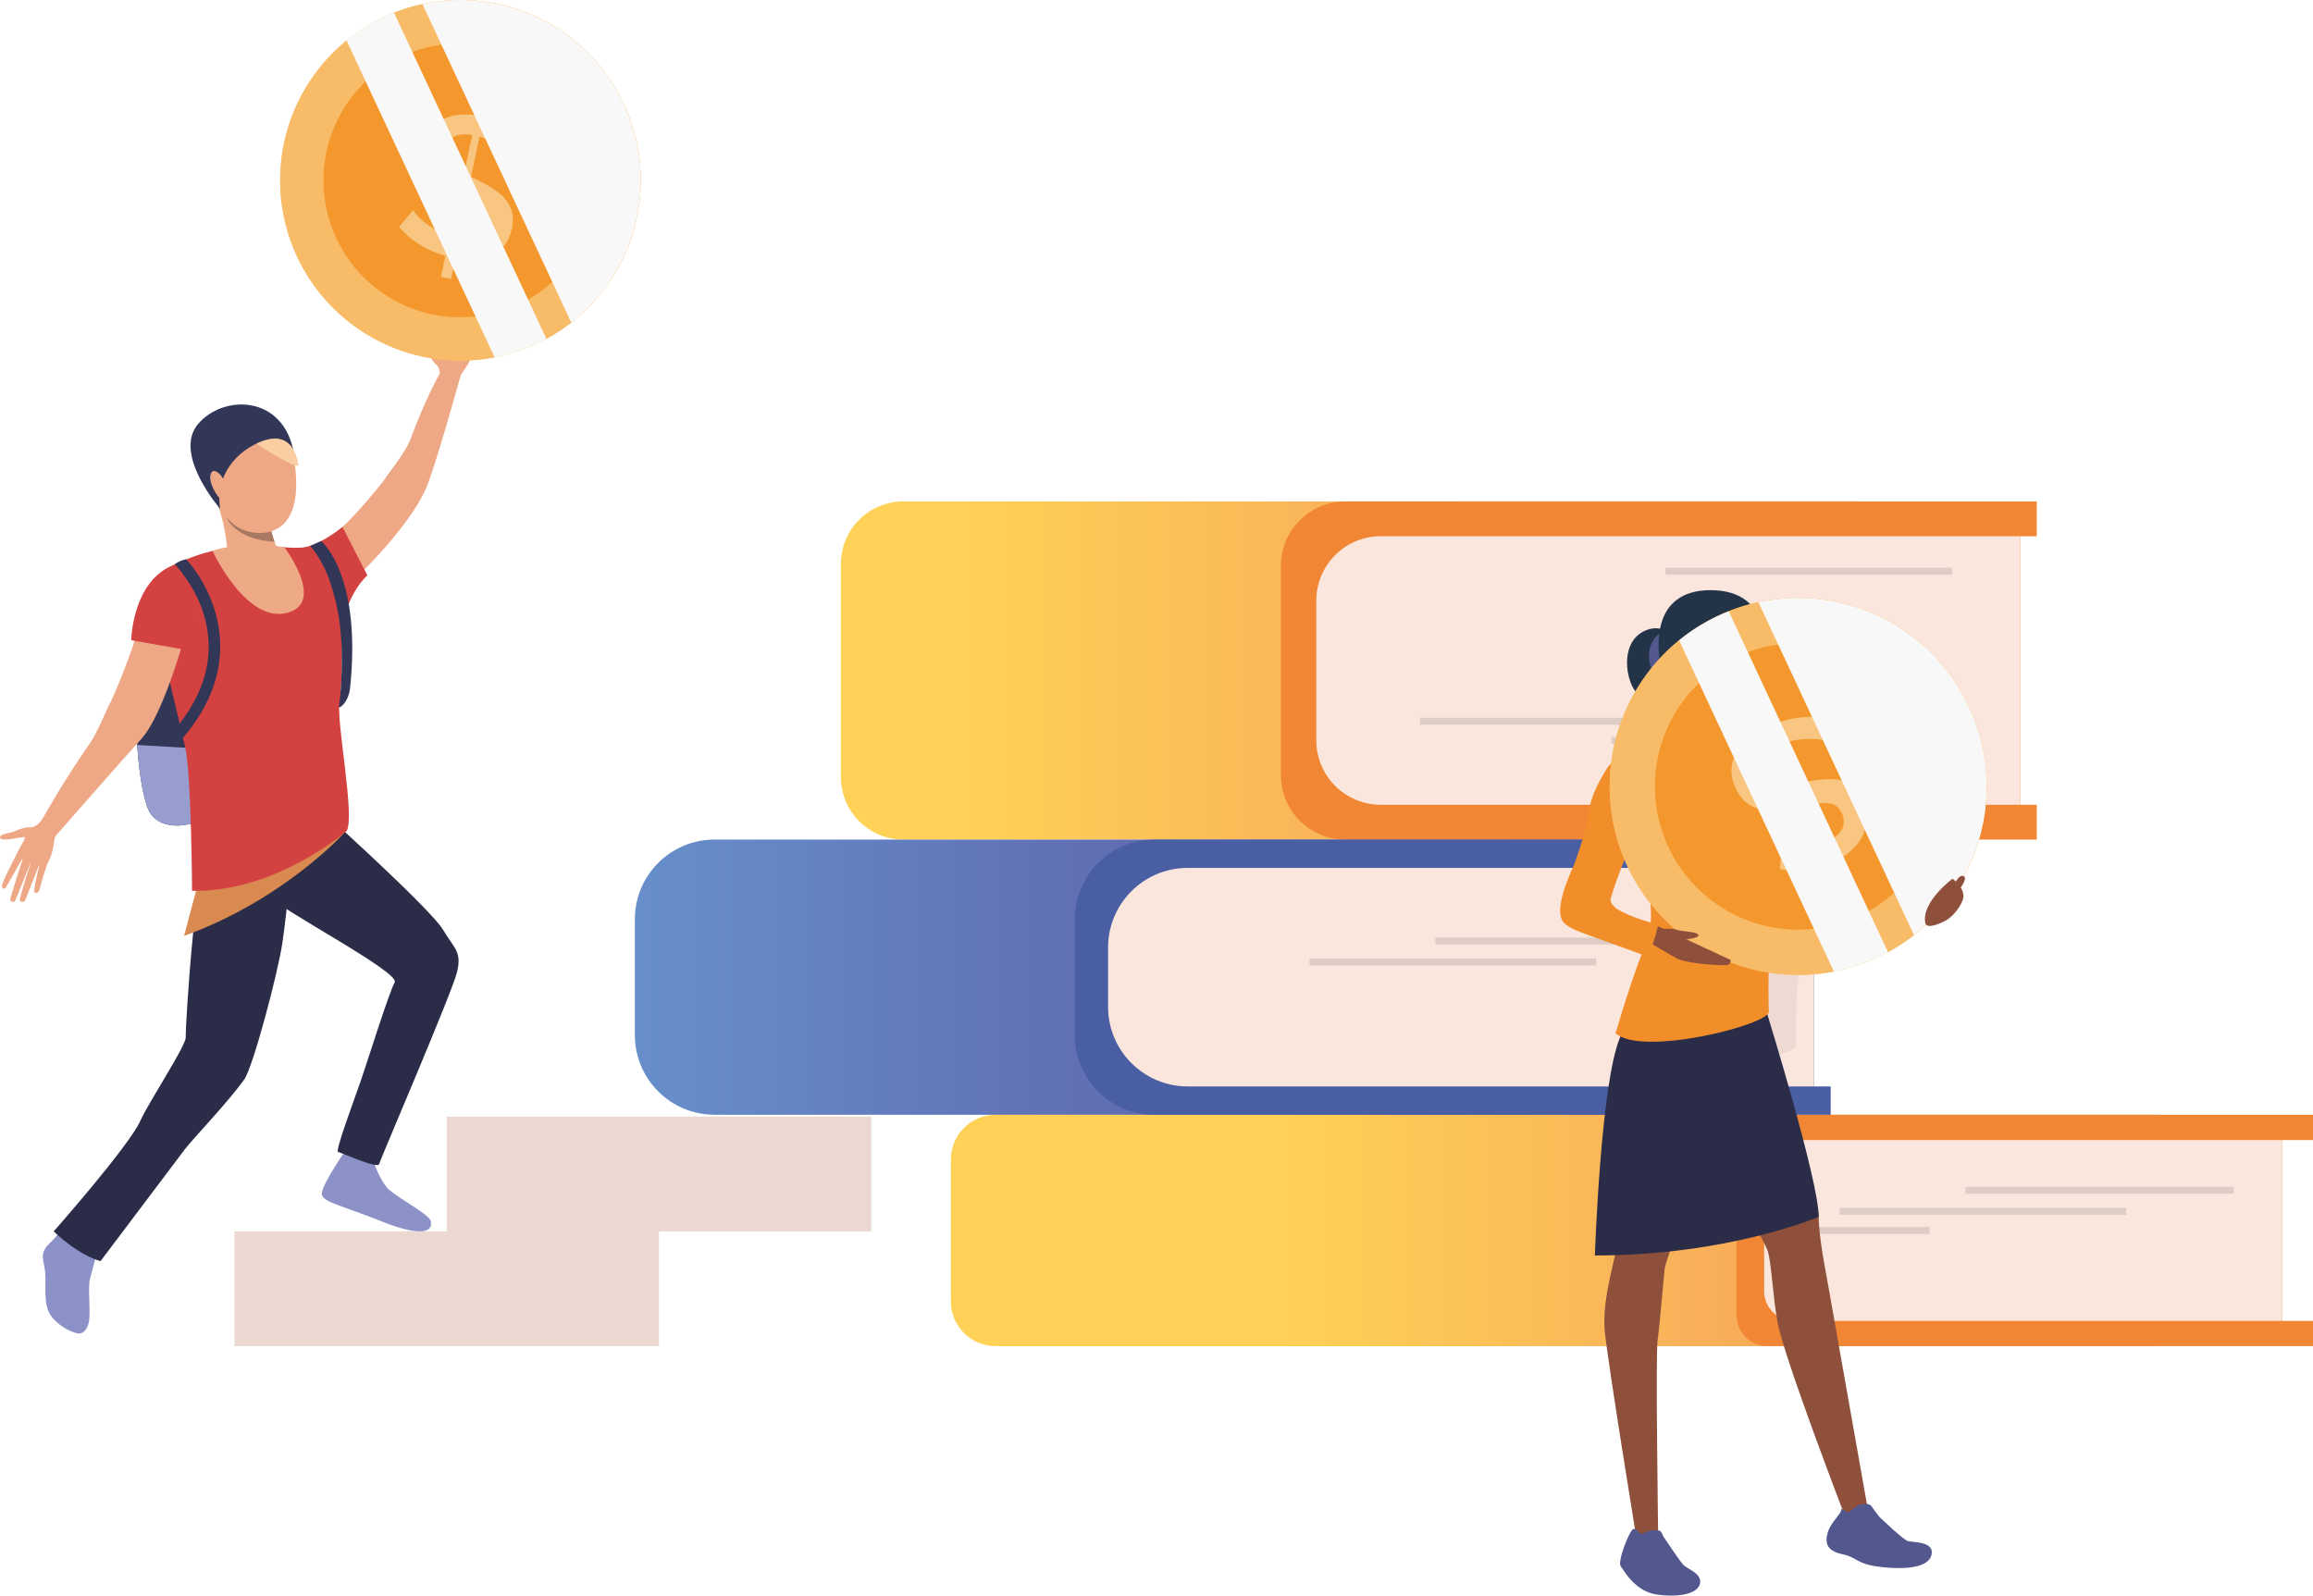 <?xml version="1.0" encoding="utf-8"?>
<!-- Generator: Adobe Illustrator 16.0.0, SVG Export Plug-In . SVG Version: 6.00 Build 0)  -->
<!DOCTYPE svg PUBLIC "-//W3C//DTD SVG 1.1//EN" "http://www.w3.org/Graphics/SVG/1.1/DTD/svg11.dtd">
<svg version="1.1" id="Layer_1" xmlns="http://www.w3.org/2000/svg" xmlns:xlink="http://www.w3.org/1999/xlink" x="0px" y="0px"
	 width="289.93px" height="200px" viewBox="0 0 289.93 200" enable-background="new 0 0 289.93 200" xml:space="preserve">
<g>
	<linearGradient id="SVGID_1_" gradientUnits="userSpaceOnUse" x1="203.641" y1="84.043" x2="119.357" y2="84.043">
		<stop  offset="0" style="stop-color:#F59D5A"/>
		<stop  offset="1" style="stop-color:#FFD257"/>
	</linearGradient>
	<path fill="url(#SVGID_1_)" d="M232.825,105.235H113.227c-4.317,0-7.817-3.5-7.817-7.816V70.667c0-4.316,3.5-7.816,7.817-7.816
		h119.598V105.235z"/>
	<linearGradient id="SVGID_2_" gradientUnits="userSpaceOnUse" x1="243.234" y1="154.234" x2="159.767" y2="154.234">
		<stop  offset="0" style="stop-color:#F59D5A"/>
		<stop  offset="1" style="stop-color:#FFD257"/>
	</linearGradient>
	<path fill="url(#SVGID_2_)" d="M270.555,168.738H124.804c-3.103,0-5.616-2.516-5.616-5.619v-17.771
		c0-3.104,2.514-5.619,5.616-5.619h145.751V168.738z"/>
	<path fill="#F18634" d="M286.083,142.901v22.665h3.848v3.169h-68.384c-2.139,0-3.88-1.736-3.88-3.881v-21.241
		c0-2.145,1.741-3.882,3.88-3.882h68.384v3.17H286.083z"/>
	<path fill="#FBE6DE" d="M286.081,165.566h-61.218c-2.061,0-3.73-1.671-3.73-3.73v-15.204c0-2.06,1.67-3.73,3.73-3.73h61.218
		V165.566z"/>
	<path fill="#F18634" d="M253.219,67.214v33.661h2.083v4.362h-86.661c-4.462,0-8.079-3.616-8.079-8.078V70.931
		c0-4.461,3.617-8.079,8.079-8.079h86.661v4.362H253.219z"/>
	<path fill="#FBE6DE" d="M253.217,100.873h-80.142c-4.462,0-8.079-3.618-8.079-8.08V75.292c0-4.462,3.617-8.079,8.079-8.079h80.142
		V100.873z"/>
	<linearGradient id="SVGID_3_" gradientUnits="userSpaceOnUse" x1="58.015" y1="122.483" x2="217.215" y2="122.483">
		<stop  offset="0" style="stop-color:#699BD3"/>
		<stop  offset="1" style="stop-color:#584294"/>
	</linearGradient>
	<path fill="url(#SVGID_3_)" d="M206.995,139.729H89.566c-5.516,0-9.986-4.47-9.986-9.985v-14.52c0-5.515,4.471-9.987,9.986-9.987
		h117.428V139.729z"/>
	<path fill="#4A5EA3" d="M227.388,108.789v27.394h2.083v3.549h-84.752c-5.516,0-9.986-4.472-9.986-9.985v-14.521
		c0-5.515,4.471-9.987,9.986-9.987h84.752v3.552H227.388z"/>
	<path fill="#FBE6DE" d="M227.386,136.179h-78.504c-5.516,0-9.988-4.47-9.988-9.985v-7.42c0-5.516,4.472-9.987,9.988-9.987h78.504
		V136.179z"/>
	<g>
		<rect x="55.998" y="139.962" fill="#EBD8D1" width="53.214" height="14.389"/>
		<rect x="29.39" y="154.346" fill="#EBD8D1" width="53.214" height="14.392"/>
	</g>
	<rect x="179.912" y="117.522" fill="#DECCC6" width="33.627" height="0.865"/>
	<rect x="164.148" y="120.155" fill="#DECCC6" width="35.908" height="0.864"/>
	<rect x="246.371" y="148.764" fill="#DECCC6" width="33.627" height="0.865"/>
	<rect x="230.606" y="151.397" fill="#DECCC6" width="35.908" height="0.867"/>
	<rect x="227.014" y="153.799" fill="#DECCC6" width="14.855" height="0.867"/>
	<rect x="177.995" y="89.974" fill="#DECCC6" width="35.909" height="0.866"/>
	<rect x="208.775" y="71.159" fill="#DECCC6" width="35.907" height="0.866"/>
	<rect x="202.004" y="92.377" fill="#DECCC6" width="14.855" height="0.867"/>
	<g>
		<path fill="#EEDAD3" d="M220.947,107.674c0,0,1.776,0.838,2.393,0.961c0.617,0.124,3.011,3.231,3.43,4.367
			c0.42,1.135,0,2.838-0.862,4.836c-0.864,1.998-0.051,2.664-0.444,4.662c-0.396,1.998-0.395,7.447-0.321,8.557
			c0.074,1.11-10.822,3.884-13.116,1.861c0,0,1.53-5.352,2.78-8.063c0.242-0.521,0.369-2.847,0.098-3.538s-3.331-5.848-3.331-5.848
			s-0.632-5.145,0.702-6.182c1.159-0.899,4.728-1.307,5.295-1.504C218.136,107.587,219.788,107.5,220.947,107.674z"/>
	</g>
	<g>
		<g>
			<path fill="#233348" d="M210.417,80.846c0,0-1.425-3.116-4.305-1.75c-2.879,1.365-2.403,5.5-1.335,7.246
				c1.067,1.746,4.89,4.328,3.647,7.475c-1.243,3.146-2.816,5.58-2.816,5.58s7.716-0.35,8.576-4.449
				C215.045,90.848,210.417,80.846,210.417,80.846z"/>
		</g>
		<path fill="#F18E2A" d="M225.819,117.804c-0.235-1.145-0.417-1.105-0.546-2.756c-0.13-1.65-0.295-9.537-0.332-10.51
			c-0.039-0.97-0.226-5.541-1.272-7.45c-1.069-1.954-4.538-3.133-4.538-3.133s1.794,9.574,1.773,11.562
			c-0.006,0.598,0.186,1.688,0.462,2.941c0.003,0.009,0.005,0.019,0.006,0.029c0.059,0.275,0.061,0.513,0.034,0.726
			c-0.088,0.717-0.495,1.195-0.245,2.133l-0.005,0.502c0.024,0.094,0.05,0.188,0.075,0.283c0.353,1.353,0.679,2.797,0.831,3.444
			c0.031,0.136,0.056,0.236,0.071,0.293c0.233,0.875-0.051,0.41,0.363,2.603C222.497,118.472,226.269,120.005,225.819,117.804z"/>
		<path fill="#8F503B" d="M206.201,124.045c0,0-2.967,3.858-3.771,8.434c-0.804,4.574,0.476,19.932,0.441,22.192
			c-0.036,2.262-2.139,7.889-1.719,12.148c0.421,4.262,3.931,25.706,3.931,25.706l2.762-0.508c0,0-0.329-22.251-0.066-24.04
			c0.264-1.788,0.791-8.306,0.896-9.043c0.105-0.734,6.677-20.069,6.677-23.369C215.351,132.268,213.353,118.665,206.201,124.045z"
			/>
		<path fill="#8F503B" d="M221.101,125.553c0,0,4.874,18.6,5.453,21.177c0.578,2.577,1.416,4.703,1.416,5.797
			c0,2.538,0.983,7.429,0.983,7.429l5.31,29.984h-3.042c0,0-7.529-19.601-8.376-24.045c-0.652-3.419-0.775-7.713-1.302-9.187
			c-0.526-1.472-9.452-17.552-9.452-17.552S206.078,120.155,221.101,125.553z"/>
		<path fill="#2A2C48" d="M227.97,152.527c0,0-11.271,4.841-28.056,4.841c0,0,0.737-21.866,3.177-27.343s18.399-3.012,18.399-3.012
			S227.97,147.938,227.97,152.527z"/>
		<g>
			<path fill="#F18E2A" d="M222.848,107.429c-1.265,2.928-0.072,3.902-0.65,6.832c-0.578,2.927-0.578,10.91-0.471,12.537
				c0.11,1.625-15.855,5.691-19.216,2.726c0,0,0.874-3.062,1.979-6.328c0.136-0.402,0.275-0.811,0.419-1.215
				c0.548-1.562,1.13-3.088,1.676-4.269c0.353-0.767,0.539-4.175,0.141-5.187c-0.153-0.391-0.915-1.757-1.792-3.286
				c-0.367-0.639-0.753-1.305-1.123-1.94c-1.044-1.79-1.963-3.342-1.963-3.342s-0.928-7.537,1.027-9.056
				c0.669-0.518,1.882-0.924,3.158-1.246c0.479-0.119,0.971-0.228,1.442-0.325c1.469-0.303,2.776-0.5,3.159-0.633
				c0.831-0.29,3.249-0.416,4.948-0.163c0,0,2.603,1.229,3.506,1.41c0.904,0.18,4.41,4.735,5.025,6.399
				C224.729,102.005,224.114,104.5,222.848,107.429z"/>
		</g>
		<g>
			<path fill="#8F503B" d="M216.826,89.533c0,0-0.065,0.599-0.145,1.443c-0.037,0.384-0.075,0.82-0.114,1.273
				c-0.11,1.354-0.204,2.86-0.152,3.613c0,0-2.705,2.707-5.78-3.163c0,0,1.295-2.421,0.319-5.721
				C209.979,83.68,216.826,89.533,216.826,89.533z"/>
		</g>
		<path fill="#8F503B" d="M208.556,93.115c0,0,3.273,5.314,6.968,5.091c5.115-0.31,2.422-4.639,2.422-4.639s-1.274-0.73-1.632-0.8
			c-0.358-0.068-5.647-0.135-5.647-0.135L208.556,93.115z"/>
		<g>
			<path fill="#F18E2A" d="M206.549,94.114c0,0-3.41-0.589-5.273,2.444c-2.132,3.473-2.096,5.07-2.425,6.824
				c-0.31,1.654-1.329,4.318-1.457,4.783c-0.13,0.464-2.604,5.199-1.58,7.204c1.03,2.017,10.769,3.497,10.884,3.921
				c0.073,0.271,1.151-3.42,1.151-3.42s-1.432-0.304-2.813-0.76c-1.682-0.556-3.367-1.618-3.136-2.48
				c0.509-1.899,2.226-6.239,2.7-7.143C205.074,104.587,209.26,95.409,206.549,94.114z"/>
		</g>
		<path fill="#52588D" d="M231.677,189.622c0,0,1.062-0.945,1.592-1.056c0.531-0.111,1.033-0.084,1.257,0.165
			c0.223,0.252,0.867,1.257,1.215,1.563c0.348,0.309,2.832,2.71,3.418,2.877c0.587,0.167,3.127,0.027,2.987,1.508
			c-0.14,1.479-2.205,2.119-5.891,1.785c-3.685-0.334-3.237-1.199-5.303-1.646c-2.066-0.448-2.205-1.48-1.842-2.737
			c0.362-1.257,1.825-2.506,1.674-2.84S231.677,189.622,231.677,189.622z"/>
		<path fill="#52588D" d="M205.644,192.301c0,0,1.178-0.535,1.961-0.508c0.784,0.029,0.699,0.508,0.896,0.801
			s2.044,3.092,2.547,3.596c0.505,0.503,2.296,1.036,2.044,2.295s-2.519,1.765-5.318,1.398c-2.8-0.361-4.172-2.966-4.619-3.554
			c-0.447-0.589,1.064-4.367,1.512-4.633C205.113,191.432,205.644,192.301,205.644,192.301z"/>
		<path fill="#C9B9B3" d="M224.134,103.66c0,0-0.746,2.671-1.357,3.994c-0.611,1.325-0.506,2.954-0.458,3.945
			c0.048,0.996,0.022,2.163-0.294,3.817c0,0,0.046,1.41,0.323,1.398C222.348,116.815,223.641,113.272,224.134,103.66z"/>
		<g>
			<path fill="#52588D" d="M208.219,79.283c0,0-1.603,0.801-1.515,3.147c0.09,2.345,2.388,4.154,3.384,3.677
				C211.085,85.629,208.219,79.283,208.219,79.283z"/>
		</g>
		<g>
			<path fill="#8F503B" d="M218.369,75.722c0,0,3.116,2.048,2.85,6.382c-0.267,4.333-1.721,8.666-2.611,9.052
				c-0.891,0.385-4.681-1.028-5.432-1.425c-0.852-0.451-2.324-2.088-2.622-2.592c-0.296-0.505-3.432-7.38-0.405-9.992
				C213.175,74.536,214.749,74.417,218.369,75.722z"/>
		</g>
		<g>
			<path fill="#233348" d="M215.876,80.886c0,0,2.672,0.983,5.356,0.744c0,0,0.876-7.659-6.796-7.659
				c-7.673,0-6.544,7.658-6.396,8.696c0.147,1.039,1.554,4.77,3.197,5.633c0,0-0.586-3.941,0.513-4.654
				C212.849,82.935,215.312,82.074,215.876,80.886z"/>
		</g>
		<g>
			<path fill="#8F503B" d="M213.324,82.816c-0.157-0.872-0.979-1.693-1.93-0.802c-0.949,0.891,0.653,3.117,1.336,2.998
				S213.532,83.973,213.324,82.816z"/>
		</g>
		<path fill="#623729" d="M216.681,90.976c-0.037,0.384-0.075,0.82-0.114,1.273c-2.604-0.946-3.678-2.698-3.678-2.698
			C213.557,90.097,216.681,90.976,216.681,90.976z"/>
		<g>
			<circle fill="#F8BC68" cx="225.395" cy="98.573" r="23.626"/>
			<path fill="#F8BC68" d="M236.657,119.342l-19.971-42.731c11.534-4.588,24.788,0.566,30.112,11.958
				C252.123,99.961,247.575,113.435,236.657,119.342z"/>
			<path fill="#F8BC68" d="M203.992,108.576c-4.683-10.019-1.729-21.648,6.478-28.323l19.406,41.522
				C219.489,123.789,208.674,118.596,203.992,108.576z"/>
			<circle fill="#F4982D" cx="225.395" cy="98.573" r="17.956"/>
			<g>
				<path fill="#F8C681" d="M223.304,106.18c0.217,0.091,0.506,0.162,0.869,0.215c0.362,0.053,0.764,0.078,1.206,0.073
					s0.908-0.048,1.399-0.133c0.492-0.085,0.974-0.22,1.448-0.4l-2.299-4.921l-0.495,0.117c-0.952,0.194-1.831,0.325-2.639,0.394
					c-0.809,0.068-1.534,0.032-2.18-0.11c-0.646-0.142-1.223-0.416-1.732-0.826c-0.509-0.409-0.941-0.993-1.297-1.752
					c-0.392-0.84-0.576-1.627-0.553-2.362c0.022-0.734,0.207-1.424,0.553-2.067c0.347-0.645,0.824-1.229,1.437-1.757
					c0.612-0.527,1.318-0.987,2.12-1.381l-1.167-2.495l1.235-0.578l1.188,2.542c1.178-0.452,2.368-0.734,3.571-0.843
					c1.204-0.11,2.389-0.031,3.555,0.236l-0.146,2.847c-0.263-0.108-0.613-0.197-1.049-0.263c-0.437-0.066-0.925-0.098-1.464-0.097
					c-0.54,0.001-1.112,0.047-1.717,0.136c-0.605,0.089-1.207,0.236-1.807,0.439l2.298,4.917c0.109-0.011,0.222-0.031,0.336-0.055
					c0.115-0.024,0.226-0.043,0.336-0.055c0.944-0.171,1.785-0.28,2.525-0.326c0.74-0.048,1.398,0.007,1.973,0.163
					c0.574,0.156,1.078,0.418,1.511,0.786c0.432,0.367,0.803,0.884,1.114,1.547c0.363,0.776,0.551,1.529,0.562,2.257
					c0.013,0.728-0.125,1.424-0.412,2.09c-0.288,0.664-0.703,1.272-1.245,1.826c-0.543,0.552-1.195,1.046-1.958,1.479l1.122,2.4
					l-1.235,0.577l-1.122-2.398c-1.06,0.417-2.105,0.654-3.14,0.714c-1.033,0.058-1.998-0.002-2.893-0.183L223.304,106.18z
					 M230.856,101.898c-0.311-0.666-0.777-1.056-1.399-1.17c-0.623-0.114-1.47-0.075-2.538,0.114l2.188,4.681
					c0.944-0.499,1.552-1.058,1.822-1.678C231.199,103.227,231.174,102.578,230.856,101.898z M220.304,97.218
					c0.325,0.697,0.849,1.094,1.569,1.191c0.722,0.098,1.647,0.056,2.777-0.125l-2.198-4.705c-1.006,0.489-1.698,1.044-2.073,1.664
					C220.003,95.863,219.978,96.521,220.304,97.218z"/>
			</g>
			<path fill="#F9F8F8" d="M239.917,117.213c8.513-6.619,11.64-18.462,6.882-28.644c-4.759-10.181-15.85-15.379-26.389-13.094
				L239.917,117.213z"/>
			<path fill="#F9F8F8" d="M229.875,121.775l-19.406-41.522c1.476-1.2,3.121-2.241,4.923-3.083c0.429-0.2,0.859-0.387,1.294-0.558
				l19.971,42.731c-0.411,0.222-0.83,0.435-1.259,0.634C233.596,120.818,231.743,121.413,229.875,121.775z"/>
		</g>
		<path fill="#8F503B" d="M244.746,110.139c0,0,1.752,1.298,1.297,2.616c-0.457,1.315-1.578,2.339-2.21,2.668
			c-0.632,0.33-2.328,1.088-2.498,0.277C240.788,113.096,244.746,110.139,244.746,110.139z"/>
		<path fill="#8F503B" d="M245.654,111.414c0,0,1.053-1.327,0.482-1.593s-1.063,0.863-1.063,0.863L245.654,111.414z"/>
		<g>
			<path fill="#8F503B" d="M207.268,115.875c0,0-1.436,0.229-1.25,0.811c0.187,0.581,0.51,1.315,0.51,1.315L207.268,115.875z"/>
			<path fill="#8F503B" d="M216.915,120.312l-5.57-2.577c0.609-0.063,1.618-0.217,1.549-0.526c-0.097-0.439-2.007-0.435-2.681-0.659
				c-0.617-0.205-1.544-0.137-1.695-0.123l-1.369-0.634l-0.62,2.208c0,0,2.809,1.68,3.639,2.129
				c1.347,0.728,6.357,0.993,6.542,0.773C217.042,120.506,216.915,120.312,216.915,120.312z"/>
		</g>
		<path fill="#F18E2A" d="M207.849,115.87c0,0-0.537,2.804-1.432,3.987c0,0-5.848-2.11-7.3-2.652l3.647-3.209
			C202.765,113.996,204.784,115.193,207.849,115.87z"/>
	</g>
	<g>
		<g>
			<g>
				<path fill="#8C92C8" d="M46.969,145.986c0,0,0.657,1.863,1.572,2.907c0.916,1.046,4.942,3.121,5.382,4.012
					c0.317,0.646,0.438,2.812-6.192,0.151c-4.711-1.891-7.158-2.337-7.383-3.291c-0.227-0.952,2.833-5.367,2.833-5.367
					S44.081,145.226,46.969,145.986z"/>
			</g>
		</g>
		<g>
			<path fill="#8C92C8" d="M12.522,155.756c0,0-0.983,3.458-1.257,4.625c-0.272,1.17,0.136,4.226-0.136,5.393
				c-0.272,1.169-0.95,1.504-1.494,1.348c-0.543-0.155-1.93-0.618-3.111-2.009c-1.181-1.392-0.717-3.962-0.86-5.603
				c-0.133-1.536-0.815-2.349,0.511-3.623c1.71-1.646,1.938-2.589,1.938-2.589L12.522,155.756z"/>
		</g>
		<g>
			<path fill="#2A2C48" d="M36.587,107.45c0,0-0.601,6.747-1.199,10.789c-0.552,3.726-3.666,15.489-4.755,17.036
				c-1.982,2.815-6.5,7.514-7.437,8.75c-1.525,2.014-10.593,14.048-10.593,14.048s-2.542-0.563-5.874-3.724
				c0,0,9.458-10.709,10.87-13.876c1.072-2.408,5.706-9.343,5.683-10.459c-0.038-1.863,1.289-22.582,3.172-26.278
				C28.337,100.042,36.587,107.45,36.587,107.45z"/>
		</g>
		<g>
			<path fill="#2A2C48" d="M42.309,103.436c0,0,11.779,10.679,13.224,13.103c1.444,2.423,2.372,2.732,1.753,5.312
				s-9.591,23.386-9.749,24.038c-0.171,0.716-4.747-1.438-5.158-1.49c-0.413-0.051,1.923-6.275,2.801-8.802
				c0.876-2.529,3.569-11.167,4.291-12.455c0.723-1.291-14.519-9.182-16.118-11.091C31.753,110.141,34.056,101.287,42.309,103.436z"
				/>
		</g>
		<path fill="#D98A51" d="M43.114,104.445c0,0-7.583,8.367-20.042,12.869l1.974-7.427L43.114,104.445z"/>
		<g>
			<path fill="#EEA886" d="M53.262,61.528c1.196-2.537,4.456-14.39,4.456-14.39l-2.586-0.321c0,0-1.715,2.934-3.706,8.299
				c-0.593,1.601-3.015,4.576-3.134,4.848c-0.119,0.272-4.761,6.027-6.613,7.07c-0.865,0.49-2.74,1.743-3.944,3.262
				c-1.207,1.519-0.346,3.33-0.346,3.33c3.265,3.382,8.049-1.984,8.049-1.984S51.088,66.141,53.262,61.528z"/>
		</g>
		<path fill="#323657" d="M43.86,86.448c0,0-0.223,1.678-1.349,2.255l-0.971-1.839L43.86,86.448z"/>
		<path fill="#323657" d="M27.054,93.955c-0.158,2.865-0.784,5.884-2.083,8.982c0,0-4.072,1.682-6.039-0.87
			c-0.774-1.005-1.45-4.382-1.736-8.69c-0.439-6.633,0.048-15.472,2.529-21.252C19.725,72.125,27.745,81.577,27.054,93.955z"/>
		<path fill="#989DCF" d="M27.054,93.955c-0.158,2.865-0.784,5.884-2.083,8.982c0,0-4.072,1.682-6.039-0.87
			c-0.774-1.005-1.45-4.382-1.736-8.69L27.054,93.955z"/>
		<path fill="#EEA886" d="M60.625,40.124c-0.221-0.014-1.346,1.958-1.815,2.8c-0.015-0.012-0.03-0.023-0.046-0.035
			c0.429-1.088,1.575-3.998,1.682-4.281c0.133-0.349-0.26-0.598-0.475-0.481c-0.2,0.109-1.641,3.159-2.161,4.27
			c-0.009-0.003-0.018-0.006-0.026-0.01c0.466-1.194,1.789-4.599,1.812-4.786c0.03-0.227-0.429-0.382-0.559-0.247
			c-0.187,0.194-1.795,3.652-2.308,4.758c-0.025-0.004-0.049-0.008-0.073-0.011c0.227-0.956,0.845-3.567,0.92-3.904
			c0.091-0.413-0.141-0.507-0.461-0.299c-0.287,0.187-1.255,3.721-1.449,4.439c-0.267,0.626-0.434,2.264-0.733,1.944
			c-0.339-0.362-1.589-2.318-2.092-2.114c-0.502,0.205,0.511,1.314,0.693,1.734c0.136,0.314,0.575,1.335,1.153,1.812
			c0.681,0.56,0.389,2.025,0.389,2.025l2.355,0.289c0,0,0.208-0.734,0.349-1.043c0.111-0.244,1.254-1.561,1.538-3.011
			c0.004-0.023,0.008-0.046,0.011-0.069l0,0c0,0,0.917-2.038,1.392-2.845C61.198,40.251,60.796,40.135,60.625,40.124z"/>
		<g>
			<path fill="#EEA886" d="M2.269,106.72c0,0-2.119,3.982-2.027,4.353c0.092,0.369,0.327,0.458,0.541,0.094
				c0.215-0.363,2.165-3.794,2.165-3.794s-1.675,5.087-1.671,5.408c0.003,0.188,0.444,0.387,0.578,0.198
				c0.134-0.185,2.1-5.146,2.1-5.146s-1.555,4.753-1.466,5.019c0.078,0.231,0.535,0.316,0.675-0.029s1.848-4.686,1.848-4.686
				s-0.902,3.521-0.685,3.699c0.133,0.109,0.506,0.297,0.708-0.618c0.204-0.913,0.921-3.03,0.921-3.03L2.269,106.72z"/>
		</g>
		<g>
			<g>
				<path fill="#EEA886" d="M5.457,102.484c0,0-0.785,1.271-1.665,1.215c-0.749-0.046-1.765,0.403-2.078,0.54
					c-0.42,0.184-1.918,0.305-1.69,0.795c0.228,0.491,2.478-0.085,2.972-0.119c0.496-0.034-0.845,1.654-0.836,2.135
					c0.009,0.483,3.057,2.335,3.837,1.08c0.779-1.256,0.743-3.055,0.926-3.252c0.183-0.196,0.605-0.893,0.605-0.893L5.457,102.484z"
					/>
			</g>
		</g>
		<path fill="#D44141" d="M33.883,68.365c0,0,4.336,0.85,6.272-0.327c0.737,0.513,2.308,7.458,2.551,9.048
			c0.243,1.592,0.256,8.345-0.152,10.903c-0.408,2.559,1.967,14.293,0.903,16.172c0,0-8.864,7.73-19.381,7.495
			c0,0-0.085-14.656-0.866-18.019c-1-4.307-3.357-14.228-3.357-14.228s-1.099-6.647-0.008-7.188c2.352-1.165,8.63-3.454,8.63-3.454
			L33.883,68.365z"/>
		<path fill="#EEA987" d="M35.062,69.581c0,0-1.438,0.827-6.589-0.812c0,0-0.222-3.387-1.525-6.432
			c-1.302-3.045,7.05,3.49,7.05,3.49c-0.073,0.065-0.055,0.381,0.038,0.816c0.078,0.369,0.209,0.82,0.382,1.275
			C34.808,68.942,34.723,68.761,35.062,69.581z"/>
		<path fill="#A77961" d="M34.418,67.918c-4.973-0.298-6.001-2.997-6.017-3.038c2.162,2.245,5.635,1.763,5.635,1.763
			C34.114,67.012,34.246,67.463,34.418,67.918z"/>
		<g>
			<path fill="#EEA886" d="M17.711,92.626C15.815,94.692,7.25,104.463,7.25,104.463l-1.98-1.717c0,0,2.518-4.589,6.039-9.64
				c0.976-1.4,2.269-4.695,2.46-4.923c0.191-0.229,3.062-6.968,3.392-9.067c0.129-0.834,0.92-3.294,1.433-5.39
				c0.574-2.345,6.002-3.496,6.002-3.496c4.481,1.42-1.638,10.202-1.638,10.202S20.369,89.728,17.711,92.626z"/>
		</g>
		<path fill="#D44141" d="M23.15,81.431l-6.707-1.182c0,0,0.139-6.939,4.81-9.205c4.672-2.267,7.221-2.275,7.221-2.275L23.15,81.431
			z"/>
		<g>
			<path fill="#323657" d="M22.972,92.44l-1.111-0.945c3.889-4.565,5.147-9.38,3.739-14.311c-1.053-3.688-3.656-6.434-3.678-6.456
				l1.423-0.615c0.101,0.106,2.506,2.642,3.656,6.671c0.68,2.378,0.789,4.781,0.324,7.143C26.75,86.861,25.284,89.726,22.972,92.44z
				"/>
		</g>
		<path fill="#D44141" d="M42.925,66.056l3.128,6.068c0,0-2.475,1.987-3.353,7.139C41.97,83.55,38.139,68.61,38.139,68.61
			S39.879,68.453,42.925,66.056z"/>
		<g>
			<path fill="#323657" d="M43.86,86.448l-1.192,0.611c0.604-7.729-0.429-11.506-1.314-14.155c-0.953-2.851-2.469-4.465-2.482-4.477
				l1.397-0.611C40.494,68.036,45.388,72.321,43.86,86.448z"/>
		</g>
		<path fill="#EEA987" d="M35.653,68.6c0,0,4.904,6.5,0.796,8.07c-5.359,2.048-9.809-7.619-9.809-7.619S29.731,67.784,35.653,68.6z"
			/>
		<g>
			<path fill="#EEA886" d="M32.664,52.054c0,0,4.159,0.456,4.455,7.99c0.326,8.311-5.851,7.13-7.58,5.875
				c-1.729-1.254-3.442-4.316-3.931-6.757C25.119,56.721,24.456,50.03,32.664,52.054z"/>
		</g>
		<g>
			<path fill="#323657" d="M36.841,56.828c0,0-0.6-2.693-3.868-1.557c-3.268,1.135-6.061,4.318-5.372,8.51
				c0,0-5.952-6.816-2.8-10.601C27.954,49.396,35.581,49.451,36.841,56.828z"/>
		</g>
		<g>
			<path fill="#FBCDA3" d="M32.148,55.606c0,0,4.213,2.854,5.245,2.768C37.393,58.374,37.088,53.243,32.148,55.606z"/>
		</g>
		<path fill="#EEA886" d="M27.953,59.988c-0.356-0.697-1.378-1.544-1.585-0.378c-0.208,1.164,1.312,3.481,1.715,3.051
			C28.487,62.229,28.609,61.27,27.953,59.988z"/>
		<path fill="#323657" d="M21.922,70.729c0,0,0.61-0.512,1.423-0.615C23.346,70.114,22.522,70.735,21.922,70.729z"/>
		<g>
			<circle fill="#F8BC68" cx="57.717" cy="22.602" r="22.597"/>
			<path fill="#F8BC68" d="M68.488,42.467L49.387,1.597c11.032-4.388,23.709,0.542,28.801,11.438S78.931,36.817,68.488,42.467z"/>
			<path fill="#F8BC68" d="M37.246,32.169c-4.478-9.583-1.654-20.706,6.196-27.091l18.561,39.715
				C52.069,46.72,41.725,41.752,37.246,32.169z"/>
			<circle fill="#F4982D" cx="57.717" cy="22.602" r="17.174"/>
			<g>
				<path fill="#F8C681" d="M64.009,19.748c-0.112-0.194-0.293-0.416-0.539-0.664c-0.247-0.249-0.54-0.499-0.88-0.75
					c-0.341-0.251-0.723-0.485-1.146-0.703c-0.425-0.217-0.871-0.393-1.338-0.525l-1.07,5.081l0.445,0.196
					c0.838,0.399,1.587,0.804,2.244,1.216c0.657,0.412,1.19,0.857,1.602,1.337c0.412,0.48,0.695,1.022,0.849,1.627
					c0.155,0.605,0.15,1.3-0.016,2.085c-0.182,0.867-0.494,1.575-0.934,2.123c-0.44,0.548-0.977,0.969-1.611,1.263
					c-0.635,0.293-1.337,0.466-2.109,0.518c-0.771,0.051-1.576-0.003-2.413-0.162l-0.544,2.577l-1.276-0.269l0.553-2.626
					c-1.16-0.33-2.232-0.798-3.215-1.407c-0.982-0.608-1.842-1.349-2.582-2.223l1.747-2.093c0.139,0.234,0.356,0.502,0.651,0.803
					c0.295,0.302,0.65,0.607,1.063,0.917s0.876,0.604,1.392,0.882c0.513,0.279,1.057,0.514,1.633,0.703l1.07-5.081
					c-0.091-0.053-0.188-0.104-0.288-0.15c-0.102-0.047-0.198-0.097-0.29-0.15c-0.819-0.412-1.524-0.812-2.117-1.202
					c-0.594-0.39-1.065-0.809-1.414-1.259c-0.351-0.45-0.585-0.939-0.704-1.468c-0.119-0.529-0.106-1.138,0.039-1.825
					c0.168-0.802,0.457-1.484,0.866-2.048c0.41-0.563,0.915-1.016,1.518-1.359c0.601-0.343,1.269-0.57,2.001-0.681
					c0.732-0.111,1.514-0.113,2.347-0.006l0.522-2.479l1.276,0.269l-0.522,2.479c1.049,0.289,1.987,0.709,2.812,1.258
					c0.824,0.549,1.527,1.15,2.107,1.802L64.009,19.748z M55.776,18.681c-0.145,0.687-0.013,1.253,0.398,1.699
					c0.41,0.445,1.078,0.902,2.005,1.371l1.018-4.835c-1.008-0.162-1.794-0.083-2.356,0.234
					C56.278,17.466,55.923,17.978,55.776,18.681z M61.153,28.323c0.152-0.72-0.021-1.325-0.515-1.813
					c-0.496-0.489-1.228-0.989-2.196-1.501l-1.024,4.86c1.051,0.205,1.898,0.178,2.542-0.08
					C60.604,29.532,61.001,29.043,61.153,28.323z"/>
			</g>
			<path fill="#F9F8F8" d="M71.607,40.431c8.141-6.33,11.132-17.658,6.581-27.396C73.638,3.296,63.029-1.675,52.95,0.509
				L71.607,40.431z"/>
			<path fill="#F9F8F8" d="M62.003,44.794L43.442,5.079c1.411-1.148,2.984-2.143,4.708-2.948c0.41-0.192,0.823-0.37,1.237-0.534
				l19.101,40.87c-0.393,0.212-0.793,0.415-1.204,0.606C65.562,43.878,63.789,44.448,62.003,44.794z"/>
		</g>
	</g>
</g>
</svg>
